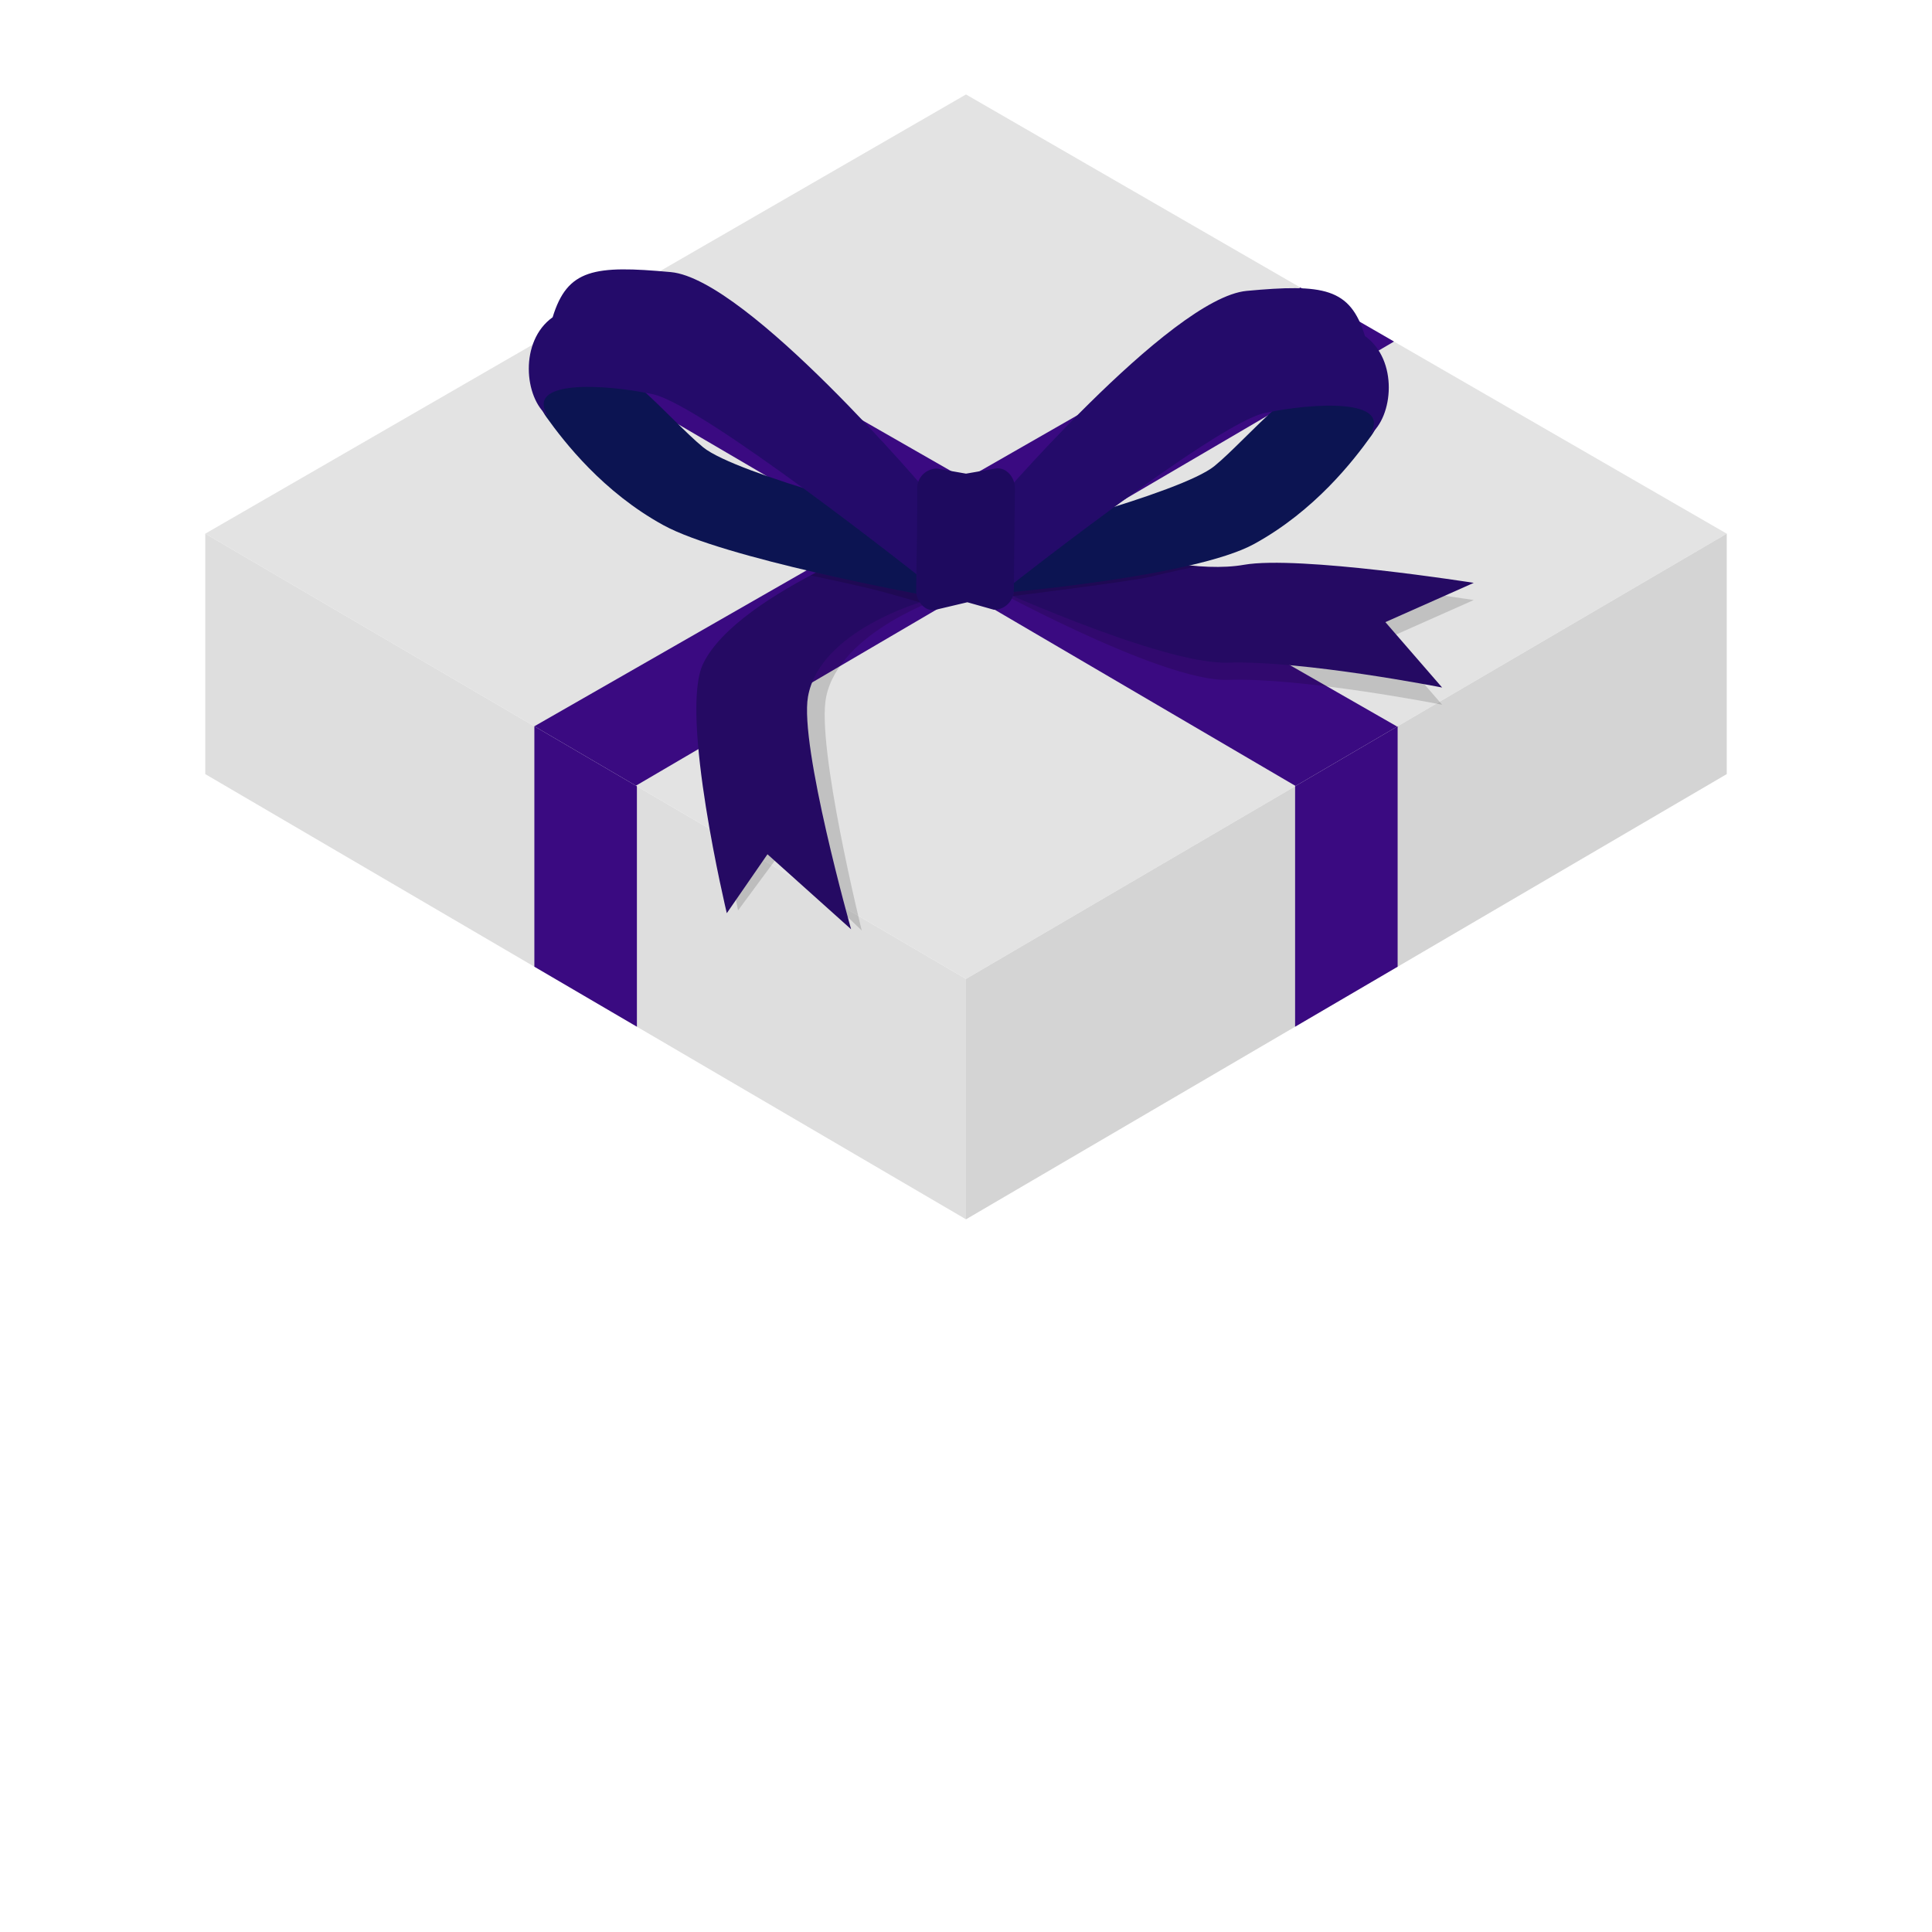 <?xml version="1.0" encoding="UTF-8" standalone="no"?>
<svg
   xmlns:dc="http://purl.org/dc/elements/1.1/"
   xmlns:cc="http://creativecommons.org/ns#"
   xmlns:rdf="http://www.w3.org/1999/02/22-rdf-syntax-ns#"
   xmlns:svg="http://www.w3.org/2000/svg"
   xmlns="http://www.w3.org/2000/svg"
   xmlns:sodipodi="http://sodipodi.sourceforge.net/DTD/sodipodi-0.dtd"
   xmlns:inkscape="http://www.inkscape.org/namespaces/inkscape"
   width="450"
   height="450"
   viewBox="0 0 119.062 119.062"
   version="1.1"
   id="svg8"
   inkscape:version="1.0.1 (c497b03c, 2020-09-10)"
   sodipodi:docname="cover.svg">
  <defs
     id="defs2" />
  <sodipodi:namedview
     inkscape:snap-object-midpoints="true"
     showguides="true"
     id="base"
     pagecolor="#3c3c3c"
     bordercolor="#666666"
     borderopacity="1.0"
     inkscape:pageopacity="0"
     inkscape:pageshadow="2"
     inkscape:zoom="2.5927738"
     inkscape:cx="241.07848"
     inkscape:cy="143.10017"
     inkscape:document-units="px"
     inkscape:current-layer="g1835"
     inkscape:document-rotation="0"
     showgrid="false"
     inkscape:pagecheckerboard="false"
     units="px"
     inkscape:showpageshadow="false"
     borderlayer="false"
     showborder="true"
     inkscape:snap-midpoints="true"
     inkscape:snap-bbox="false"
     inkscape:bbox-paths="true"
     inkscape:object-nodes="true"
     inkscape:snap-page="false"
     inkscape:object-paths="true"
     inkscape:snap-intersection-paths="true"
     inkscape:snap-smooth-nodes="true"
     inkscape:snap-nodes="true" />
  <g
     style="display:none"
     inkscape:label="Sombra tampa - color"
     id="g1855"
     inkscape:groupmode="layer"
     sodipodi:insensitive="true">
    <g
       transform="translate(14.176,75.897)"
       id="g1853">
      <path
         style="display:inline;mix-blend-mode:normal;fill:#000000;fill-opacity:0.1;stroke:none;stroke-width:0.265px;stroke-linecap:butt;stroke-linejoin:miter;stroke-opacity:1"
         d="m 120.822,138.374 v 14.817 l 45.828,-26.887 -0.001,-14.389 z"
         id="path1849" />
      <path
         id="path1851"
         d="m 120.822,138.374 v 14.817 l -45.828,-26.887 0.001,-14.389 z"
         style="display:inline;mix-blend-mode:normal;fill:#000000;fill-opacity:0.1;stroke:none;stroke-width:0.265px;stroke-linecap:butt;stroke-linejoin:miter;stroke-opacity:1" />
    </g>
  </g>
  <g
     style="display:inline"
     inkscape:label="Tampa - color"
     id="g1843"
     inkscape:groupmode="layer"
     sodipodi:insensitive="true">
    <path
       id="path1837"
       d="M 12.65,32.888 59.531,5.821 106.413,32.888 59.531,60.325 Z"
       style="fill:#e3e3e3;fill-opacity:1;stroke:none;stroke-width:0.265px;stroke-linecap:butt;stroke-linejoin:miter;stroke-opacity:1" />
    <path
       id="path1839"
       d="m 12.65,32.888 v 14.817 l 46.881,27.437 1e-5,-14.817 z"
       style="fill:#dedede;fill-opacity:1;stroke:none;stroke-width:0.265px;stroke-linecap:butt;stroke-linejoin:miter;stroke-opacity:1" />
    <path
       sodipodi:nodetypes="ccccc"
       style="fill:#d4d4d4;fill-opacity:1;stroke:none;stroke-width:0.265px;stroke-linecap:butt;stroke-linejoin:miter;stroke-opacity:1"
       d="m 59.531,75.142 v -14.817 l 46.881,-27.437 1e-5,14.817 z"
       id="path1841" />
  </g>
  <g
     style="display:inline"
     inkscape:groupmode="layer"
     id="g1835"
     inkscape:label="Fita tampa - color"
     sodipodi:insensitive="true">
    <path
       sodipodi:nodetypes="ccccc"
       style="display:inline;fill:#3a0a81;fill-opacity:1;stroke:none;stroke-width:0.265px;stroke-linecap:butt;stroke-linejoin:miter;stroke-opacity:1"
       d="m 32.931,44.757 v 14.817 l 6.319,3.698 1e-5,-14.817 z"
       id="path1801" />
    <path
       id="path1803"
       d="m 86.131,44.757 v 14.817 l -6.319,3.698 -10e-6,-14.817 z"
       style="display:inline;fill:#3a0a81;fill-opacity:1;stroke:none;stroke-width:0.265px;stroke-linecap:butt;stroke-linejoin:miter;stroke-opacity:1"
       sodipodi:nodetypes="ccccc" />
    <path
       id="path1805"
       d="m 86.101,44.775 -47.209,-27.038 -5.767,3.329 46.718,27.371 z"
       style="display:inline;fill:#3a0a81;fill-opacity:1;stroke:none;stroke-width:0.265px;stroke-linecap:butt;stroke-linejoin:miter;stroke-opacity:1"
       sodipodi:nodetypes="ccccc" />
    <path
       sodipodi:nodetypes="ccccc"
       style="display:inline;fill:#ea2525;fill-opacity:1;stroke:none;stroke-width:0.256px;stroke-linecap:butt;stroke-linejoin:miter;stroke-opacity:1"
       d="m 65.665,33.044 -6.337,-3.112 -5.584,3.224 5.862,3.435 z"
       id="path1807" />
    <path
       sodipodi:nodetypes="ccccc"
       style="display:inline;fill:#3a0a81;fill-opacity:1;stroke:none;stroke-width:0.265px;stroke-linecap:butt;stroke-linejoin:miter;stroke-opacity:1"
       d="m 32.931,44.757 47.209,-27.038 5.767,3.329 -46.718,27.371 z"
       id="path1809" />
    <path
       style="fill:#000000;fill-opacity:0.15;stroke:none;stroke-width:0.316px;stroke-linecap:butt;stroke-linejoin:miter;stroke-opacity:1"
       d="m 58.242,36.75 c 0,0 -6.474,2.107 -7.327,6.184 -0.63,3.013 2.192,14.41 2.192,14.41 l -5.002,-4.786 -2.622,3.548 c 0,0 -2.544,-12.387 -0.96,-15.413 2.309,-4.413 13.554,-7.955 13.554,-7.955 z"
       id="path1811"
       sodipodi:nodetypes="cscccscc" />
    <path
       sodipodi:nodetypes="cscccscc"
       id="path1813"
       d="m 56.933,37.048 c 0,0 -6.419,1.786 -7.14,5.889 -0.532,3.032 2.658,14.331 2.658,14.331 l -5.155,-4.622 -2.506,3.631 c 0,0 -2.944,-12.298 -1.459,-15.373 2.165,-4.486 13.289,-8.39 13.289,-8.39 z"
       style="fill:#250a63;fill-opacity:1;stroke:none;stroke-width:0.316px;stroke-linecap:butt;stroke-linejoin:miter;stroke-opacity:1" />
    <path
       sodipodi:nodetypes="czcccc"
       id="path1815"
       d="m 56.685,37.123 c 0,0 -1.769,-0.525 -2.892,-0.806 -1.123,-0.281 -3.847,-0.855 -3.847,-0.855 l 0.339,-0.178 6.4,1.339 z"
       style="fill:#000000;fill-opacity:0.15;stroke:none;stroke-width:0.265px;stroke-linecap:butt;stroke-linejoin:miter;stroke-opacity:1" />
    <path
       style="fill:#0c1452;fill-opacity:1;stroke:none;stroke-width:0.316px;stroke-linecap:butt;stroke-linejoin:miter;stroke-opacity:1"
       d="m 56.685,36.624 c 0,0 -12.077,-2.216 -15.8,-4.258 -3.724,-2.042 -6.107,-5.118 -7.214,-6.665 -1.108,-1.546 -0.088,-2.788 1.94,-3.588 2.028,-0.8 5.643,3.752 7.717,5.448 2.074,1.697 13.372,4.553 13.372,4.553 z"
       id="path1817"
       sodipodi:nodetypes="czzzzcc" />
    <path
       sodipodi:nodetypes="cccczcc"
       id="path1819"
       d="m 57.204,30.388 c 0,0 -11.136,-13.182 -15.861,-13.619 -4.725,-0.436 -6.377,-0.195 -7.286,2.783 -2.062,1.467 -1.76,4.977 -0.286,6.098 -1.458,-2.251 3.391,-2.005 6.455,-1.357 3.064,0.647 16.454,11.253 16.454,11.253 z"
       style="fill:#240b6a;fill-opacity:1;stroke:none;stroke-width:0.316px;stroke-linecap:butt;stroke-linejoin:miter;stroke-opacity:1" />
    <path
       sodipodi:nodetypes="cscccscc"
       id="path1821"
       d="m 60.266,35.784 c 0,0 11.237,6.245 15.4,6.111 4.657,-0.15 13.207,1.534 13.207,1.534 l -3.497,-4.031 5.447,-2.42 c 0,0 -10.799,-1.704 -14.163,-1.113 -5.25,0.923 -15.394,-3.313 -15.394,-3.313 z"
       style="fill:#000000;fill-opacity:0.15;stroke:none;stroke-width:0.316px;stroke-linecap:butt;stroke-linejoin:miter;stroke-opacity:1" />
    <path
       style="fill:#250a63;fill-opacity:1;stroke:none;stroke-width:0.316px;stroke-linecap:butt;stroke-linejoin:miter;stroke-opacity:1"
       d="m 60.266,35.784 c 0,0 11.237,5.186 15.4,5.052 4.657,-0.15 13.207,1.534 13.207,1.534 l -3.497,-4.031 5.447,-2.42 c 0,0 -10.799,-1.704 -14.163,-1.113 -5.25,0.923 -15.394,-3.313 -15.394,-3.313 z"
       id="path1823"
       sodipodi:nodetypes="cscccscc" />
    <path
       style="fill:#000000;fill-opacity:0.15;stroke:none;stroke-width:0.265px;stroke-linecap:butt;stroke-linejoin:miter;stroke-opacity:1"
       d="m 62.417,36.735 c 0,0 7.384,-0.916 8.506,-1.197 1.123,-0.281 2.894,-0.646 2.894,-0.646 l -0.502,-0.045 -10.844,1.632 z"
       id="path1825"
       sodipodi:nodetypes="czcccc" />
    <path
       sodipodi:nodetypes="czzzzcc"
       id="path1827"
       d="m 61.571,36.561 c 0,0 11.995,-0.997 15.719,-3.039 3.724,-2.042 6.107,-5.118 7.214,-6.665 1.108,-1.546 0.088,-2.788 -1.94,-3.588 -2.028,-0.8 -5.643,3.752 -7.717,5.448 -2.074,1.697 -13.372,4.553 -13.372,4.553 z"
       style="fill:#0c1452;fill-opacity:1;stroke:none;stroke-width:0.316px;stroke-linecap:butt;stroke-linejoin:miter;stroke-opacity:1" />
    <path
       style="fill:#240b6a;fill-opacity:1;stroke:none;stroke-width:0.316px;stroke-linecap:butt;stroke-linejoin:miter;stroke-opacity:1"
       d="m 60.97,31.463 c 0,0 11.136,-13.101 15.861,-13.537 4.725,-0.436 6.377,-0.195 7.286,2.783 2.062,1.467 1.76,4.977 0.286,6.098 1.458,-2.251 -3.391,-2.005 -6.455,-1.357 -3.064,0.647 -16.454,11.253 -16.454,11.253 z"
       id="path1829"
       sodipodi:nodetypes="cccczcc" />
    <path
       sodipodi:nodetypes="scsssscssss"
       d="m 57.749,28.875 1.783,0.314 1.811,-0.314 c 0.662,-0.115 1.208,0.541 1.201,1.213 l -0.065,6.277 c -0.007,0.672 -0.554,1.213 -1.226,1.213 l -1.639,-0.463 -1.955,0.463 c -0.654,0.155 -1.213,-0.541 -1.201,-1.213 0.043,-2.35 0.07,-4.504 0.065,-6.277 -0.002,-0.672 0.554,-1.213 1.226,-1.213 z"
       style="fill:#1e0a5f;fill-opacity:1;stroke:none;stroke-width:0.272;stroke-opacity:1"
       id="path1831" />
  </g>
</svg>
